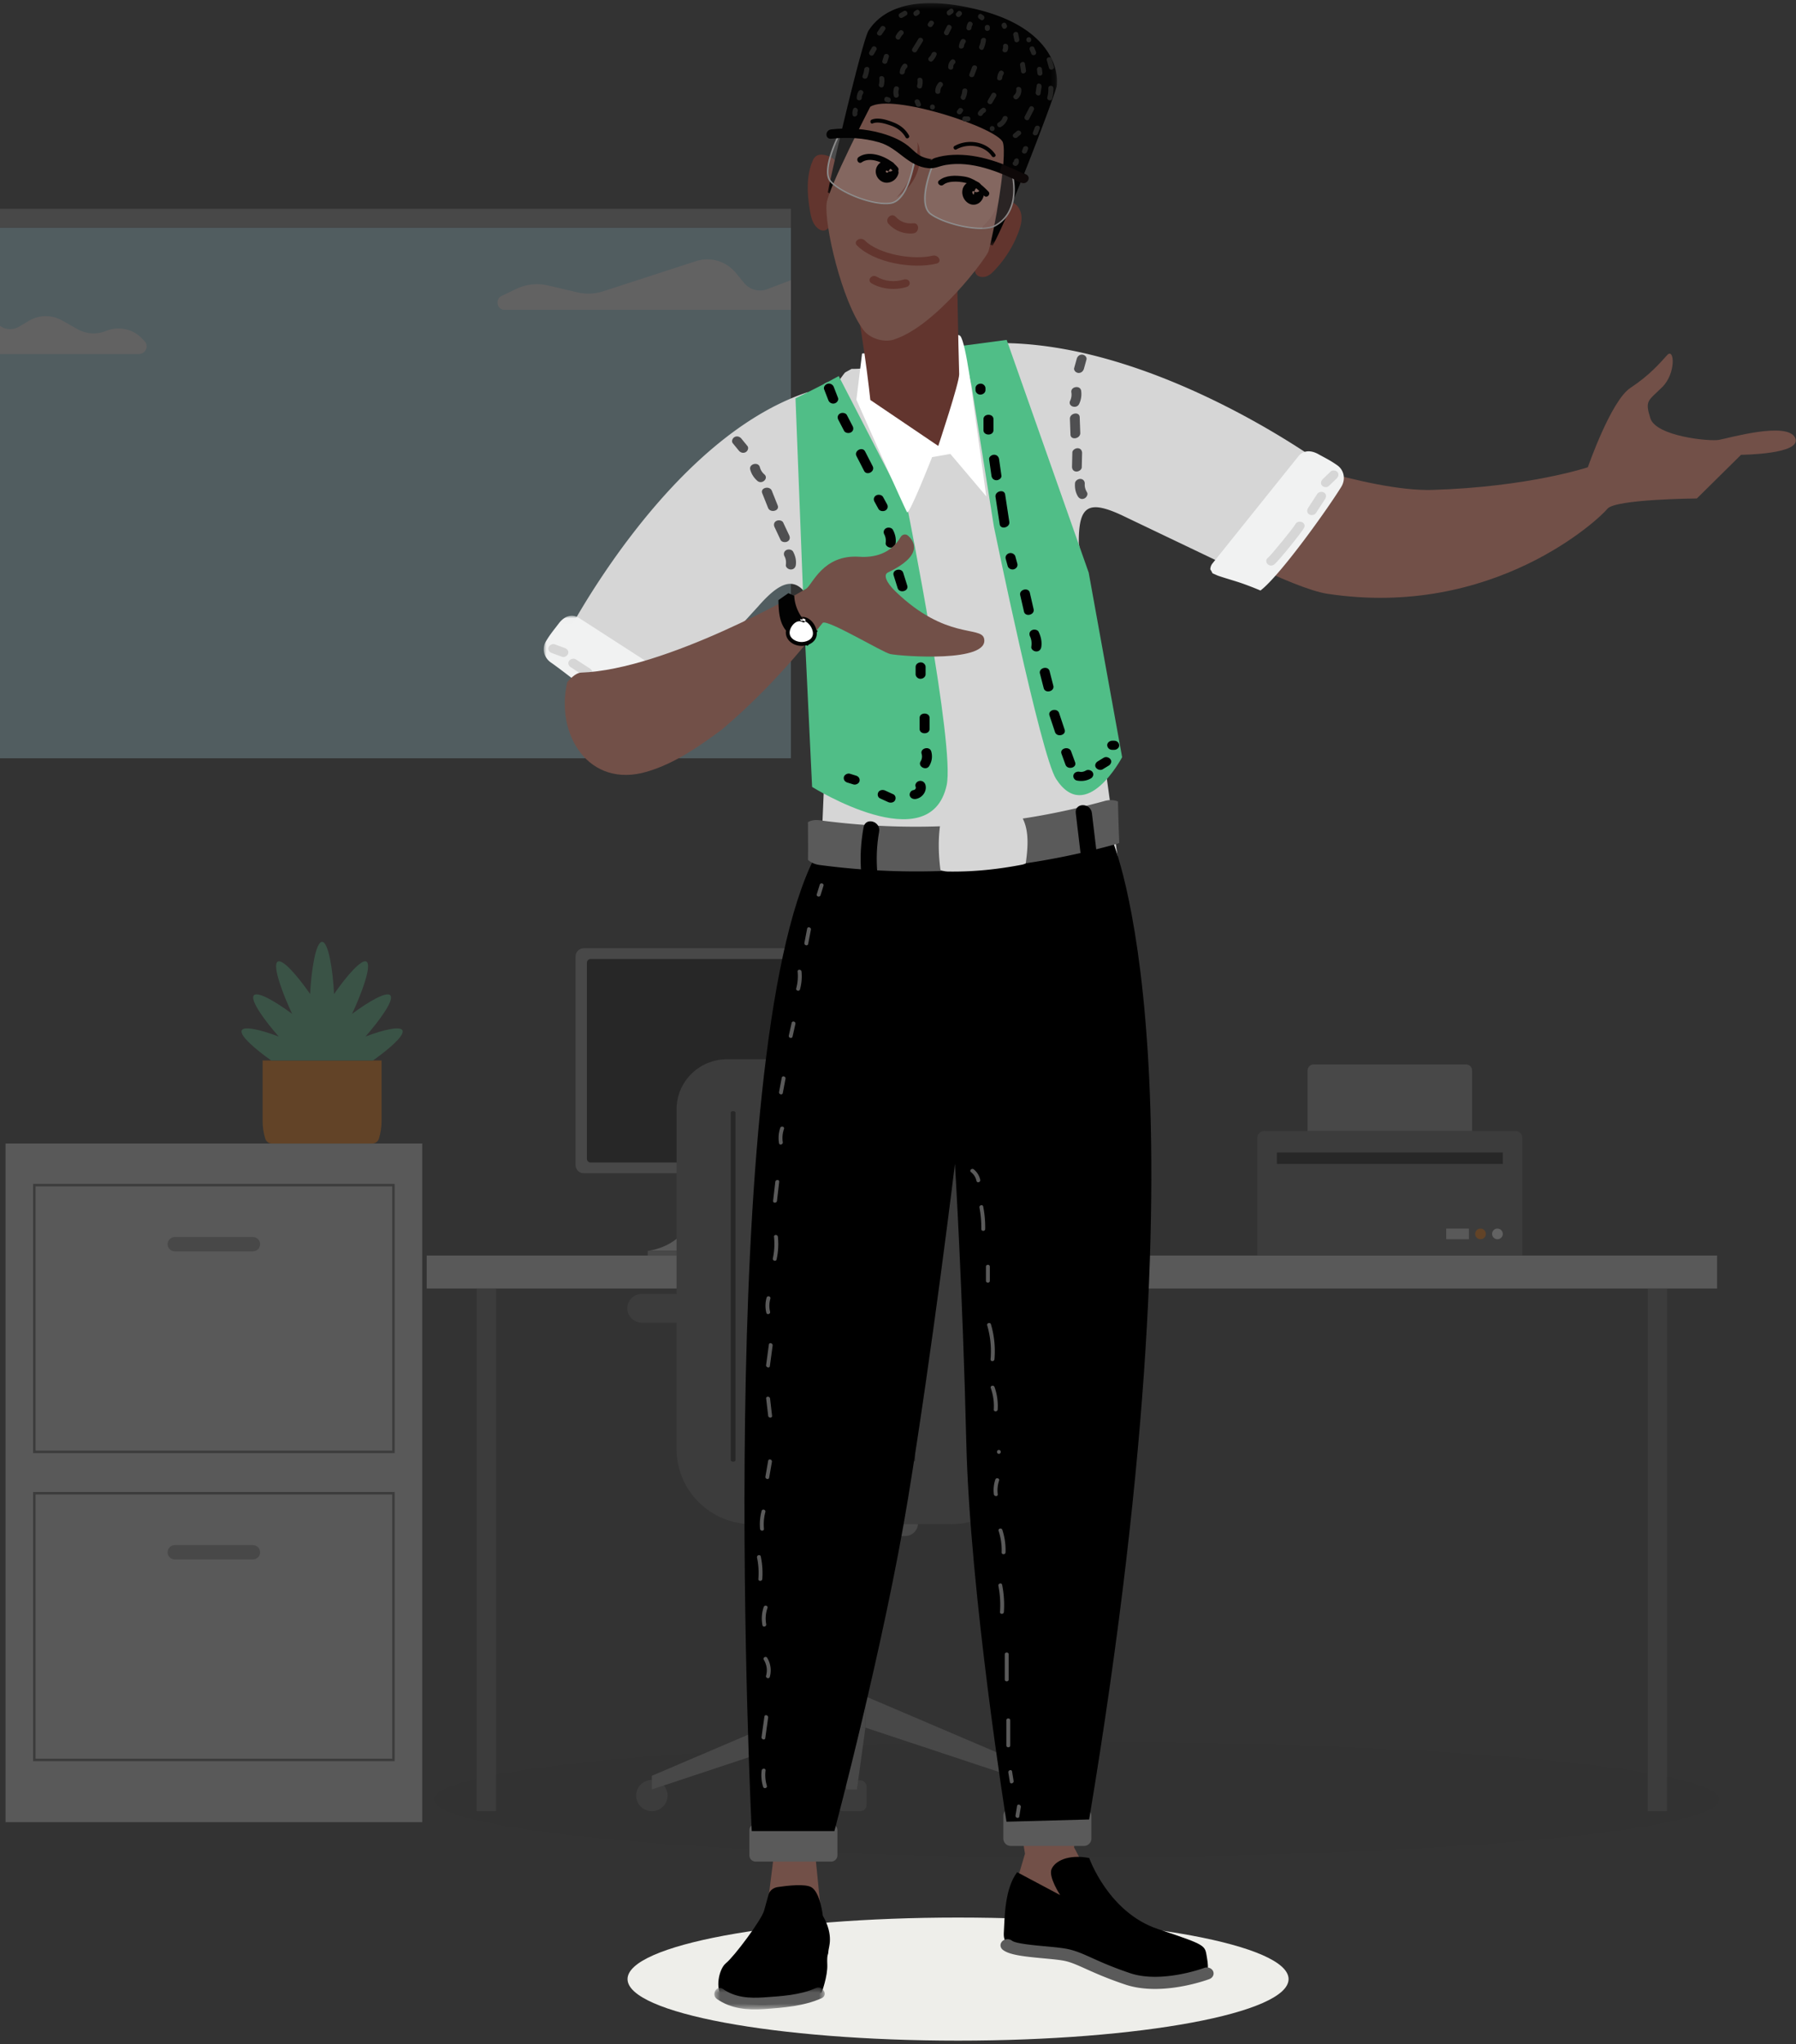 <svg xmlns="http://www.w3.org/2000/svg" xmlns:xlink="http://www.w3.org/1999/xlink" width="327" height="372" viewBox="0 0 327 372">
    <rect x="0" y="0" width="327" height="372" fill="#333333" stroke="none"/>
    <defs>
        <path id="a" d="M0 .007h27.157V21.32H0z"/>
        <path id="c" d="M.057.3h41.77v44.124H.057z"/>
        <path id="e" d="M.424.546h20.09V4.54H.424z"/>
    </defs>
    <g fill="none" fill-rule="evenodd">
        <g opacity=".231" style="mix-blend-mode:luminosity">
            <path fill="#000" d="M196 338c-64.618 0-117-4.701-117-10.5S131.382 317 196 317c64.616 0 117 4.701 117 10.5S260.616 338 196 338" opacity=".083"/>
            <path fill="#B5E8F7" d="M0 138h144V41.448H0z"/>
            <path fill="#8F8F8F" d="M0 41.448h144V38H0z"/>
            <path fill="#FFF" d="M144 56.39H91.865c-1.374 0-1.786-1.928-.54-2.525l2.677-1.284a8.716 8.716 0 0 1 5.757-.634l5.405 1.262a8.701 8.701 0 0 0 4.671-.2l16.897-5.488c2.628-.854 5.496.005 7.274 2.178l1.44 1.76c1.045 1.277 2.754 1.741 4.274 1.16l4.28-1.637v5.409zM0 64.437h25.199c1.3 0 1.99-1.429 1.129-2.335l-.52-.546c-1.624-1.708-4.248-2.245-6.492-1.328a6.01 6.01 0 0 1-5.183-.313l-2.88-1.619a6 6 0 0 0-5.945.065L3.435 59.47a3.142 3.142 0 0 1-3.434-.168H0v5.135z"/>
            <g>
                <path fill="#D6D6D6" d="M77.69 234.504h234.942v-6.005H77.69z"/>
                <path fill="#595959" d="M86.797 329.623h3.523v-95.12h-3.523zM300.003 329.623h3.523v-95.12h-3.523z"/>
                <path fill="#D6D6D6" d="M138.694 212.559c0 14.497 10.336 15.07 10.336 15.07h-31.095s10.336-.573 10.336-15.07h10.423z"/>
                <path fill="#8F8F8F" d="M160.679 213.52h-54.393c-.822 0-1.49-.663-1.49-1.48v-37.98c0-.816.668-1.479 1.49-1.479h54.393c.822 0 1.489.663 1.489 1.48v37.98c0 .816-.667 1.478-1.49 1.478"/>
                <path fill="#000" d="M159.43 211.565h-51.895a.671.671 0 0 1-.674-.669v-35.692c0-.37.302-.669.674-.669h51.895c.372 0 .674.3.674.67v35.691c0 .37-.302.67-.674.67"/>
                <path fill="#8F8F8F" d="M117.935 228.514h31.095v-.884h-31.095z"/>
                <path fill="#595959" d="M277.184 228.499h-48.266v-21.404c0-.703.574-1.271 1.28-1.271h45.706c.707 0 1.28.568 1.28 1.271v21.404z"/>
                <path fill="#000" d="M232.486 211.832h41.13v-2.084h-41.13z"/>
                <path fill="#D6D6D6" d="M263.31 225.532h4.14v-1.935h-4.14z"/>
                <path fill="#FF7900" d="M268.585 224.565c0 .534.436.967.974.967a.97.97 0 0 0 .975-.967.97.97 0 0 0-.975-.968.971.971 0 0 0-.974.968"/>
                <path fill="#FFF" d="M271.668 224.565a.97.97 0 0 0 .974.967.97.97 0 0 0 .974-.967.97.97 0 0 0-.974-.968.97.97 0 0 0-.974.968"/>
                <path fill="#8F8F8F" d="M268.027 205.824h-29.951v-11.01c0-.604.494-1.094 1.102-1.094h27.747c.608 0 1.102.49 1.102 1.094v11.01z"/>
                <path fill="#595959" d="M156.634 329.623h-3.12c-.634 0-1.147-.51-1.147-1.138v-3.329c0-.629.513-1.138 1.147-1.138h3.12c.633 0 1.147.51 1.147 1.138v3.329c0 .629-.514 1.138-1.147 1.138"/>
                <path fill="#8F8F8F" d="M152.58 314.418h4.986V273.74h-4.985z"/>
                <path fill="#8F8F8F" d="M164.806 279.542h-19.464c-1.29 0-2.343-1.047-2.343-2.326 0-1.28 1.054-2.327 2.343-2.327h19.464a2.34 2.34 0 0 1 2.343 2.327 2.34 2.34 0 0 1-2.343 2.326"/>
                <path fill="#595959" d="M121.544 326.782c0 1.57-1.28 2.842-2.861 2.842a2.851 2.851 0 0 1-2.862-2.842 2.852 2.852 0 0 1 2.862-2.84 2.851 2.851 0 0 1 2.861 2.84M116.844 240.711h12.68c1.446 0 2.63-1.175 2.63-2.61 0-1.437-1.184-2.612-2.63-2.612h-12.68c-1.447 0-2.63 1.175-2.63 2.611 0 1.436 1.183 2.611 2.63 2.611M180.624 240.711h12.68c1.446 0 2.63-1.175 2.63-2.61 0-1.437-1.184-2.612-2.63-2.612h-12.68c-1.447 0-2.63 1.175-2.63 2.611 0 1.436 1.183 2.611 2.63 2.611"/>
                <path fill="#595959" d="M173.198 277.393H136.95c-7.603 0-13.767-6.119-13.767-13.667v-61.838c0-5.032 4.11-9.111 9.178-9.111h45.425c5.07 0 9.178 4.079 9.178 9.11v61.839c0 7.548-6.163 13.667-13.766 13.667"/>
                <path fill="#8F8F8F" d="M152.581 308.721l-33.898 14.464v2.478l33.898-11.245z"/>
                <path fill="#595959" d="M188.603 326.782a2.851 2.851 0 0 0 2.862 2.842 2.851 2.851 0 0 0 2.861-2.842 2.852 2.852 0 0 0-2.861-2.84 2.852 2.852 0 0 0-2.862 2.84"/>
                <path fill="#8F8F8F" d="M157.566 308.721l33.899 14.464v2.478l-33.899-11.245z"/>
                <path fill="#8F8F8F" d="M152.581 314.418l1.543 11.245h1.899l1.544-11.245z"/>
                <path fill="#000" d="M133.476 266.004c-.237 0-.428-.097-.428-.216v-63.34c0-.12.191-.217.428-.217s.429.096.429.216v63.341c0 .119-.192.216-.429.216M144.38 266.004c-.236 0-.428-.097-.428-.216v-63.34c0-.12.192-.217.429-.217.236 0 .428.096.428.216v63.341c0 .119-.192.216-.428.216M155.285 266.004c-.237 0-.428-.097-.428-.216v-63.34c0-.12.191-.217.428-.217s.428.096.428.216v63.341c0 .119-.191.216-.428.216M166.19 266.004c-.238 0-.43-.097-.43-.216v-63.34c0-.12.192-.217.43-.217.236 0 .428.096.428.216v63.341c0 .119-.192.216-.429.216M177.093 266.004c-.237 0-.428-.097-.428-.216v-63.34c0-.12.191-.217.428-.217s.428.096.428.216v63.341c0 .119-.191.216-.428.216"/>
            </g>
            <g>
                <path fill="#D6D6D6" d="M1.009 331.625h75.868V208.11H1.01z"/>
                <path fill="#595959" d="M6.472 264.002h64.943v-48.087H6.472v48.087zm-.447.447h65.836v-48.981H6.025v48.981z"/>
                <path fill="#8F8F8F" d="M46.055 227.74H31.816c-.714 0-1.3-.586-1.3-1.302 0-.716.586-1.302 1.3-1.302h14.239c.715 0 1.3.586 1.3 1.302 0 .716-.585 1.302-1.3 1.302"/>
                <path fill="#595959" d="M6.472 320.071h64.943v-48.088H6.472v48.088zm-.447.447h65.836v-48.982H6.025v48.982z"/>
                <path fill="#8F8F8F" d="M46.055 283.809H31.816c-.714 0-1.3-.586-1.3-1.302 0-.716.586-1.302 1.3-1.302h14.239c.715 0 1.3.586 1.3 1.302 0 .716-.585 1.302-1.3 1.302"/>
                <path fill="#FF7900" d="M47.815 193.002v11.025c0 1.118.17 2.195.484 3.21.162.523.658.873 1.205.873h18.28c.547 0 1.042-.35 1.204-.874.315-1.014.485-2.091.485-3.209v-11.025H47.815z"/>
                <path fill="#50BE87" d="M67.903 193.002c2.82-1.994 5.612-4.382 5.408-5.376-.21-1.017-3.462-.222-6.764 1.013 2.486-2.832 5.088-6.387 4.582-7.396-.513-1.02-3.964.996-7.033 3.275 1.727-3.671 3.56-8.608 2.703-9.449-.82-.807-3.71 2.572-5.98 5.84-.193-4.187-1-9.5-2.175-9.495-1.175-.005-1.982 5.308-2.175 9.495-2.27-3.268-5.16-6.647-5.981-5.84-.855.84.977 5.778 2.704 9.449-3.07-2.28-6.52-4.296-7.033-3.275-.506 1.01 2.095 4.564 4.582 7.396-3.302-1.235-6.555-2.03-6.764-1.013-.204.994 2.587 3.382 5.408 5.376h18.518z"/>
            </g>
        </g>
        <path fill="#EEEEEA" d="M174.435 371.384c-33.235 0-60.177-5.015-60.177-11.202 0-6.186 26.942-11.2 60.177-11.2s60.177 5.014 60.177 11.2c0 6.187-26.942 11.202-60.177 11.202"/>
        <path fill="#725048" d="M227.924 81.57s21.102 7.96 32.908 7.592c17.555-.545 28.27-4.122 28.27-4.122s4.19-12.099 7.74-14.44c3.551-2.34 5.38-4.535 6.698-5.97 1.317-1.434 1.67 3.28-.898 5.823-2.57 2.541-3.19 2.389-2.159 5.67 1.031 3.282 10.724 4.25 12.495 3.931 1.77-.318 12.44-3.4 13.865-.379 1.426 3.021-9.844 3.094-9.844 3.094l-8.05 7.95s-14.899.113-16.283 1.875c-1.386 1.761-20.775 20.1-51.08 15.455-5.777-.885-24.065-9.737-25.458-13.536-1.393-3.8 8.649-12.566 11.796-12.942"/>
        <path fill="#D6D6D6" d="M199.153 116.499c-.524-.296-1.024-.63-1.455-1.04-.366-.344-.813-.563-1.27-.581-3.119-3.516-4.938-8.48-6.75-12.67a82.136 82.136 0 0 1-4.507-13.58c-2.048-8.59-2.867-17.405-3.601-26.19 28.763-.305 59.132 21.954 59.132 21.954l-17.736 18.328-18.735-8.957c-6.22-2.886-7.852-1.594-7.815 5.098l2.737 17.638z"/>
        <path fill="#F1F2F2" d="M226.404 106.261c-1.508-.536-3.066-.947-4.582-1.466-.198-.068-.773-.337-1.062-.46a4.499 4.499 0 0 0-.396-.709c.005-.358.113-.714.367-1.054l15.582-19.425c.951-1.27 2.376-1.238 3.715-.496 1.428.791 2.137 1.111 3.43 2.012 1.275.889 1.592 2.572.747 3.946-2.38 3.871-11.095 16.104-14.707 18.863a58.559 58.559 0 0 0-3.094-1.21"/>
        <path fill="#D6D6D6" d="M243.342 87.1l-1.395 1.34c-.35.337-.986.237-1.257-.078-.32-.375-.181-.851.17-1.189l1.394-1.34c.35-.336.987-.236 1.257.079.32.374.182.851-.17 1.188M241.252 90.83l-1.658 2.543c-.26.4-.9.467-1.257.23-.413-.273-.42-.769-.16-1.169l1.659-2.544c.26-.399.899-.467 1.257-.23.412.274.42.77.16 1.17M237.443 96.037c-.358.766-4.74 6.173-5.449 6.695-.936.69-2.024-.576-1.087-1.267.463-.342 4.652-5.478 4.887-5.982.475-1.017 2.125-.464 1.649.554"/>
        <path fill="#4F4F51" d="M197.813 65.444l-.459 1.654c-.123.446-.5.812-1.017.774-.437-.033-.88-.457-.756-.906l.459-1.654c.124-.446.5-.813 1.017-.774.437.032.881.456.756.906M196.842 71.105a4.154 4.154 0 0 1-.35 2.391c-.47 1.019-2.12.467-1.65-.554a2.574 2.574 0 0 0 .22-1.533c-.169-1.06 1.612-1.365 1.78-.304M196.582 75.926l.103 2.864c.037 1.07-1.744 1.387-1.782.304l-.101-2.863c-.038-1.07 1.742-1.387 1.78-.305M197.017 82.482l-.06 2.564c-.012.454-.582.806-1.018.773-.527-.039-.767-.45-.756-.905l.06-2.564c.012-.455.582-.806 1.018-.774.527.04.767.45.756.906M197.502 88.07c-.04.56.128 1.062.411 1.53.232.385-.086.944-.497 1.126-.493.217-.933-.006-1.165-.392-.437-.723-.583-1.546-.521-2.397.033-.455.565-.808 1.017-.774.51.038.789.45.755.906"/>
        <path fill="#725048" d="M140.906 337.551l-2.103 16.753h11.303l-1.84-18.486zM183.99 346.314l2.628-8.954-1.577-9.821h11.566l-1.052 8.666 6.046 11.554-10.514 1.444z"/>
        <path fill="#000" d="M198.312 338.142s3.47 9.917 12.52 12.934c9.048 3.017 8.508 2.92 8.921 5.218.415 2.3-.041 2.875-.041 2.875s-10.38 3.85-19.744-1.007c-7.212-3.741-9.835-3.435-12.65-3.63-1.39-.098-4.724.424-4.553-2.743.159-2.948.155-8.032 2.427-11.06l7.84 4.167s-2.188-3.305-1.57-4.741c.617-1.437 2.985-2.73 6.85-2.013M149.813 348.643s-.464-4.25-2.097-5.185c-1.135-.648-4.3-.297-6.128-.022-.81.122-1.464.655-1.657 1.36-.224.817-.535 1.944-.807 2.913-.496 1.764-5.489 8.404-6.917 9.545-1.427 1.142-1.996 4.96-.681 5.987 2.88 2.248 12.048 2.262 18.088-.642 0 0 1.098-2.958 1.01-5.034-.087-2.075.188-1.693.198-2.42.01-.726 1.083-2.823-1.01-6.502"/>
        <path fill="#5A5A5A" d="M210.288 361.976c5.05 0 9.641-1.696 9.9-1.794.639-.24.942-.888.679-1.447-.263-.558-.995-.82-1.632-.58-.077.028-7.771 2.86-13.45.955-3.166-1.062-5.255-2.001-6.935-2.757-1.605-.722-2.874-1.292-4.31-1.61-1.071-.237-2.616-.38-4.251-.53-2.01-.184-5.372-.494-6.03-1.016a1.374 1.374 0 0 0-1.767.09c-.465.456-.43 1.154.081 1.558 1.166.925 3.697 1.219 7.425 1.562 1.545.143 3.004.277 3.904.475 1.165.258 2.266.754 3.79 1.44 1.732.778 3.888 1.748 7.179 2.852 1.745.585 3.61.802 5.417.802"/>
        <path fill="#D6D6D6" d="M152.805 127.923c.36-.482.682-.99.913-1.538.195-.464.515-.845.926-1.045 1.435-4.476 1.094-9.752 1.063-14.316a82.104 82.104 0 0 0-1.36-14.244c-1.593-8.685-4.402-17.081-7.276-25.415-25.863 8.565-44.445 45.186-44.445 45.186l20.785 9.837 14.691-16.093c4.527-5.151 7.42-5.75 10.088.387l4.615 17.24z"/>
        <path fill="#D6D6D6" d="M149.081 163.941c13.013-.224 42.172-1.986 54.976-3.875l-8.353-60.56c-.444-.475-2.09-1.179-2.516-1.668-2.565-2.955-4.768-6.177-6.495-9.602-1.854-3.678-2.975-7.538-4.047-11.452-.697-2.55-1.484-5.09-2.135-7.649-.532-2.092-.585-4.261-1.075-6.355-2.225.966-4.004.465-4.004.465s-4.602.268-7.237 1.253c-1.167.436-8.133 2.701-13.137 2.638-.03.008-.83.45-1.195.659-.623.741-1.319 1.836-1.319 1.836a45.868 45.868 0 0 1-1.901-.069c-.222.117-.427.22-.642.333 3.394 9.839-.92 94.046-.92 94.046"/>
        <path fill="#50BE87" d="M165.274 92.787l-12.566-24.342c-2.57 1.422-5.212 2.745-7.87 4.042l1.563 40.272 1.46 30.455s21.483 13.446 24.498-.31c1.543-7.04-7.085-50.117-7.085-50.117M175.312 62.917l1.585 7.33 4.066 25.617s8.524 41.57 11.312 45.885c5.485 8.494 12.032-3.943 12.032-3.943l-6.087-33.594-14.93-42.35-7.978 1.055z"/>
        <path fill="#FFF" d="M155.925 72.755l1.032-8.415s1.69-.21 2.086.355c.395.566 9.58-.087 9.58-.087s5.151-4.608 6.215-3.46c1.062 1.145 2.43 12.601 2.43 12.601l2.314 16.592-6.548-7.73-3.328.583s-4.159 10.59-4.554 10.024c-.396-.565-9.227-20.463-9.227-20.463"/>
        <path fill="#62352E" d="M174.242 48.442s.208 13.853.397 19.654c.049 1.502-3.81 13.064-3.81 13.064l-12.364-8.364s-1.536-14.62-3.877-23.163c0 0 16.91 9.354 19.654-1.191"/>
        <g transform="translate(99 112.054)">
            <mask id="b" fill="#fff">
                <use xlink:href="#a"/>
            </mask>
            <path fill="#F1F2F2" d="M22.695 18.962c1.163-1.1 2.424-2.104 3.6-3.191.154-.143.573-.62.786-.85 0-.277.03-.546.076-.809a1.759 1.759 0 0 0-.76-.815L6.345.355C4.962-.423 3.67.182 2.745 1.4 1.76 2.7 1.239 3.28.42 4.627c-.808 1.328-.42 2.996.908 3.91C5.07 11.12 15.935 20.253 20.353 21.32a58.41 58.41 0 0 1 2.342-2.357" mask="url(#b)"/>
        </g>
        <path fill="#62352E" d="M152.995 31.651c.294-1.596-1.197-3.167-2.941-3.462-.42-.07-.876-.078-1.255.105-.497.238-.757.746-.944 1.23-1.094 2.82-.878 5.918-.377 8.875.194 1.146.48 2.374 1.426 3.15.347.285.829.5 1.276.375.268-.075.481-.26.675-.445a9.991 9.991 0 0 0 1.97-2.624M180.318 39.879a7.994 7.994 0 0 1 2.868-2.835c.248-.144.52-.281.814-.274.255.005.491.12.696.257.814.55 1.234 1.49 1.293 2.412.06.924-.199 1.839-.52 2.716-.938 2.568-2.43 4.967-4.366 7.018-.42.446-.88.887-1.474 1.112-.595.225-1.357.177-1.787-.26-.464-.473-.394-1.191-.295-1.819"/>
        <g transform="translate(150.637 .268)">
            <mask id="d" fill="#fff">
                <use xlink:href="#c"/>
            </mask>
            <path fill="#020202" d="M.057 34.74c1.39-6.695 6.4-27.812 7.454-29.451 1.821-2.832 6.684-7.07 19.854-3.812C40.809 4.803 42.163 12.65 41.77 15.394c-.16 1.125-8.48 23.33-11.668 29.03A165.343 165.343 0 0 0 7.32 38.898" mask="url(#d)"/>
        </g>
        <path fill="#725048" d="M157.24 60.102c1.098 1.448 3.593 2.281 5.423 1.72 7.687-2.363 16.984-14.976 17.311-16.085 1.066-3.609 3.467-17.212 2.62-19.816-.848-2.605-20.17-9.012-24.148-6.488 0 0-7.594 14.683-7.94 17.563-.468 3.883 2.77 17.88 6.733 23.106"/>
        <path fill="#62352E" d="M163.267 35.91l.166-.196c.11-.126.274-.305.462-.55.386-.478.904-1.184 1.4-2.085.503-.897.973-1.995 1.309-3.223.17-.614.292-1.262.38-1.93.048-.336.068-.676.096-1.021.017-.343.025-.683-.082-1.012 0 0 .053.06.127.196.075.134.161.348.226.634.117.566.24 1.408.14 2.445a8.741 8.741 0 0 1-1.1 3.477 9.222 9.222 0 0 1-3.124 3.264"/>
        <path fill="#848484" d="M152.859 24.606c-.344.7-3.11 6.482-1.556 8.29 1.768 2.06 7.687 4.454 10.864 3.957 3.02-.471 4.11-7.194 4.206-7.822-.337-.465-3.959-5.1-13.514-4.425m8.408 12.571c-3.373 0-8.54-2.202-10.188-4.12-1.753-2.042 1.42-8.361 1.556-8.63l.035-.069.083-.005c5.352-.395 8.84.867 10.824 1.995 2.157 1.226 3.03 2.532 3.067 2.586l.025.039-.006.045c-.043.308-1.09 7.567-4.448 8.091a6.18 6.18 0 0 1-.948.068M169.902 30.186c-.249.62-2.737 6.996-.324 8.703 2.687 1.9 9.204 3.329 11.5 2.092 4.682-2.52 3.223-8.7 3.058-9.34-7.866-3.972-13.65-1.704-14.234-1.455m8.701 11.503c-3.003 0-7.174-1.162-9.199-2.595-2.691-1.903.13-8.757.252-9.049l.02-.046.048-.023c.06-.028 6.184-2.812 14.604 1.465l.053.028.015.053c.02.07 1.928 6.936-3.173 9.683-.625.336-1.548.484-2.62.484"/>
        <path fill="#FFF" d="M152.764 24.482s-3.293 6.492-1.573 8.495c1.72 2.002 7.709 4.518 11 4.004 3.292-.513 4.33-7.98 4.33-7.98s-3.468-5.275-13.757-4.519M184.259 31.555s1.96 6.81-3.11 9.538c-2.4 1.293-9.02-.234-11.658-2.1-2.638-1.868.298-8.901.298-8.901s6.019-2.83 14.47 1.463" opacity=".13"/>
        <path fill="#020202" d="M151.384 25.253c2.86-.335 5.943-.142 8.688.654 3.57 1.037 5.178 4.37 8.992 4.707 1.17.103 1.937-.388 3.136-.592 4.732-.804 9.667 1.219 13.7 3.212 1.055.522 1.973-.96.917-1.482-4.053-2.004-8.621-3.804-13.34-3.565-1.1.055-2.199.223-3.24.558-.253.081-.562.291-.823.326-.646.085.89.012.103-.108-1.8-.277-2.48-.865-3.646-1.96-1.425-1.34-3.42-2.198-5.347-2.747-2.895-.825-6.174-1.057-9.185-.705-1.177.137-1.148 1.841.045 1.702"/>
        <path fill="#62352E" d="M186.772 31.802a48.272 48.272 0 0 0-4.336-1.91c-.152.516-.3 1.036-.448 1.556.256.704.37 1.45.351 2.195-.075 2.776-1.213 5.544-3.377 7.514-.06.153-.117.308-.18.46.94-.02 1.752-.166 2.324-.474 3.876-2.086 3.641-6.556 3.316-8.545.489.226.967.456 1.433.686 1.056.522 1.973-.96.917-1.482" opacity=".13"/>
        <path fill="#000" d="M177.61 70.654v.332c0 .434.417.85.908.829.492-.02.908-.365.908-.83v-.33c0-.434-.418-.85-.908-.83-.493.02-.909.365-.909.83M179.063 76.29v1.99c0 1.066 1.817 1.068 1.817 0v-1.99c0-1.066-1.817-1.068-1.817 0M180.09 83.592l.423 2.976c.064.448.372.824.909.83.442.003.971-.386.908-.83l-.422-2.976c-.064-.448-.373-.824-.908-.829-.443-.004-.972.385-.91.829M181.257 90.438l.756 4.969c.16 1.052 1.91.604 1.752-.44l-.756-4.97c-.16-1.052-1.911-.604-1.752.44M183.112 101.703l.364 1.326c.115.421.658.714 1.117.579.478-.14.758-.569.635-1.02l-.363-1.325c-.116-.421-.659-.715-1.118-.58-.477.142-.758.57-.635 1.02M185.752 108.316l.686 2.991c.24 1.044 1.992.603 1.753-.44l-.687-2.992c-.24-1.043-1.992-.601-1.752.441M187.543 115.831c.286.604.324 1.256.23 1.9-.064.445.464.829.91.829.543 0 .843-.383.908-.83.138-.952-.065-1.862-.48-2.736-.195-.41-.855-.504-1.243-.297-.464.248-.522.722-.325 1.134M189.345 122.578l.684 2.662c.267 1.038 2.02.598 1.752-.44l-.683-2.663c-.267-1.037-2.02-.598-1.753.441M191.083 130.22l1.004 3.009c.339 1.017 2.093.584 1.751-.441l-1.003-3.008c-.34-1.018-2.095-.583-1.752.44M193.268 137.182l.726 1.989c.368 1.007 2.123.576 1.752-.44l-.726-1.99c-.368-1.007-2.124-.575-1.752.44M196.086 142.057c.874.168 1.764.055 2.524-.387.414-.24.58-.737.326-1.134-.24-.376-.828-.539-1.243-.297-.353.205-.73.295-1.124.22-.48-.092-.982.128-1.117.579-.125.411.151.927.634 1.02M200.78 139.998l1.09-.663c.395-.24.602-.742.326-1.134-.254-.36-.82-.555-1.243-.297-.364.22-.727.442-1.09.663-.395.24-.603.742-.326 1.134.253.359.82.554 1.243.297M202.502 136.464h.363c.475 0 .93-.381.908-.829-.022-.449-.399-.828-.908-.828h-.363c-.476 0-.931.38-.91.828.023.45.4.83.91.83M150.054 70.865l.767 1.976a.945.945 0 0 0 1.118.58c.447-.113.799-.597.634-1.02-.255-.66-.511-1.318-.767-1.976a.945.945 0 0 0-1.117-.58c-.448.113-.8.596-.635 1.02M152.631 76.39l1.045 2.008c.21.405.845.51 1.243.298.454-.242.537-.729.326-1.134l-1.045-2.01c-.21-.404-.845-.51-1.243-.297-.453.242-.537.729-.326 1.134M155.942 83.003l1.38 2.683c.497.965 2.064.125 1.57-.836l-1.38-2.684c-.497-.965-2.064-.125-1.57.837M159.214 91.29l.726 1.326c.22.401.84.513 1.243.298.447-.239.546-.732.326-1.134-.242-.443-.485-.884-.726-1.327-.22-.4-.84-.512-1.244-.297-.446.238-.546.733-.325 1.134M161.009 97.268c.264.497.313 1.024.243 1.567-.057.444.458.828.908.828.54 0 .852-.382.909-.828.108-.838-.092-1.65-.491-2.404-.213-.403-.843-.51-1.243-.297-.45.24-.54.73-.326 1.134M162.704 104.701l.727 2.321c.32 1.024 2.074.589 1.752-.44l-.727-2.32c-.321-1.025-2.075-.59-1.752.44M164.513 112.002l.727 1.657c.182.416.606.707 1.118.58.432-.11.817-.602.634-1.02l-.727-1.657c-.181-.416-.606-.707-1.117-.58-.433.11-.818.602-.635 1.02M165.883 116.992l.364.332c.336.307.953.33 1.285 0 .332-.331.359-.845 0-1.172l-.364-.331c-.337-.307-.953-.33-1.285 0-.333.33-.359.844 0 1.171M166.707 121.38v1.326c0 .433.418.848.909.829.492-.02.908-.365.908-.83v-1.326c0-.433-.417-.848-.908-.829-.492.02-.909.365-.909.83M167.434 130.662v1.99c0 1.066 1.817 1.068 1.817 0v-1.99c0-1.066-1.817-1.068-1.817 0M167.797 137.19c.14.478.083.942-.178 1.375-.565.935 1.004 1.772 1.569.837.494-.82.625-1.747.362-2.652-.3-1.03-2.053-.593-1.753.44M166.702 143.163s.06.213.048.132c-.013-.09-.003.116-.006.138.016-.12-.011.018-.03.065-.058.13.101-.146-.039.07-.02.031-.077.106-.017.038 0 0-.161.147-.107.107.063-.045-.113.063-.135.072.134-.055-.105.014-.13.019-.48.087-.757.61-.633 1.02.137.457.634.666 1.117.578 1.27-.23 2.1-1.565 1.685-2.68a.945.945 0 0 0-1.118-.579c-.453.114-.794.594-.635 1.02M162.62 144.541c-.485-.22-.97-.442-1.454-.663-.424-.194-1.004-.116-1.243.297-.217.376-.128.927.326 1.134l1.453.664c.425.194 1.004.116 1.244-.297.217-.376.127-.927-.327-1.135M155.856 141.16l-1.088-.337c-.45-.14-1.013.16-1.117.579-.115.46.152.87.634 1.02l1.088.337c.45.14 1.013-.16 1.117-.579.115-.46-.152-.87-.634-1.02"/>
        <path fill="#D6D6D6" d="M100.51 118.863l1.817.663c.456.166.997-.181 1.117-.579.143-.472-.177-.852-.634-1.019l-1.817-.663c-.456-.166-.998.181-1.117.579-.143.472.177.853.634 1.02M103.927 121.432l2.544 1.658c.4.26 1.01.064 1.242-.298.268-.416.075-.873-.325-1.134l-2.544-1.657c-.4-.26-1.011-.065-1.243.297-.267.416-.075.873.326 1.134M109.514 124.658a5.142 5.142 0 0 0 2.266 1.148c1.135.255 1.62-1.344.483-1.598a3.25 3.25 0 0 1-1.465-.722c-.844-.739-2.13.432-1.284 1.172"/>
        <path fill="#4F4F51" d="M133.422 80.671L134.51 82c.293.358.786.541 1.243.297.387-.207.621-.773.326-1.134l-1.088-1.328c-.292-.358-.785-.541-1.242-.297-.387.206-.622.772-.327 1.133M136.596 85.459c.205.78.655 1.489 1.286 2.046.841.742 2.128-.429 1.285-1.172a2.585 2.585 0 0 1-.82-1.315c-.273-1.037-2.025-.598-1.751.44M138.78 89.765l1.063 2.662c.397.994 2.153.565 1.752-.441l-1.064-2.662c-.396-.994-2.153-.564-1.751.441M141.029 95.939l1.09 2.32c.194.411.857.504 1.243.297.466-.248.52-.72.326-1.133l-1.09-2.321c-.194-.412-.858-.504-1.244-.298-.466.25-.52.722-.325 1.135M142.84 101.246c.263.498.312 1.024.242 1.567-.057.445.459.829.909.829.538 0 .851-.383.908-.83.108-.837-.091-1.649-.49-2.402-.214-.403-.844-.511-1.244-.298-.45.24-.54.73-.325 1.134"/>
        <path fill="#5A5A5A" d="M151.331 338.796h-13.753c-.63 0-1.14-.51-1.14-1.14v-4.554c0-.63.51-1.14 1.14-1.14h13.753c.63 0 1.141.51 1.141 1.14v4.553c0 .63-.51 1.14-1.14 1.14M197.356 335.95H184.03a1.353 1.353 0 0 1-1.354-1.353v-4.127c0-.748.606-1.354 1.354-1.354h13.327c.747 0 1.354.606 1.354 1.354v4.127c0 .748-.607 1.353-1.354 1.353"/>
        <path fill="#725048" d="M179.168 116.195c-.553-2.305-6.96.284-16.112-8.546-1.82-1.755-2.195-3.072-1.407-3.45 6.362-3.05 4.943-5.56 3.691-6.704-.42-.384-1.071-.253-1.358.238-1.827 3.124-4.912 3.771-7.528 3.593-6.642-.452-8.538 5.1-9.66 5.809-1.123.71-25.551 14.745-41.01 15.278-.724.025-1.586.677-2.503 1.734-.004.017-.003.033-.007.05-2.214 9.424 3.9 19.408 14.56 16.233 5.028-1.497 9.414-4.547 13.673-7.712 10.98-9.331 17.779-18.875 18.278-19.355.787-.757 10.992 5.413 12.325 5.674 2.127.416 18.124 1.6 17.058-2.842"/>
        <path fill="#000" d="M202.453 152.79s18.63 41.66-4.15 178.342l-15.051.407s-6.664-41.54-7.322-69.155c-.66-27.614-2.061-50.566-2.061-50.566s-4.07 33.57-8.516 60.736c-4.351 26.591-13.43 60.685-13.43 60.685h-15.051s-7.077-140.968 11.475-177.252l54.106-3.198z"/>
        <path fill="#020202" d="M171.76 33.625c1.037-.847 3.41-.608 4.553-.197 1.153.415 2.033 1.354 2.87 2.208.496.507 1.274-.271.778-.778-1.302-1.33-2.62-2.488-4.528-2.753-1.489-.207-3.239-.248-4.452.741-.549.449.234 1.224.779.779"/>
        <path fill="#020202" d="M178.234 33.242c-.732-.481-1.715-.346-2.363.214-.711.613-.833 1.634-.471 2.467.377.87 1.305 1.534 2.277 1.278 1.04-.274 1.44-1.262 1.558-2.23.06-.493-.465-.918-.918-.918-.545 0-.858.423-.917.918-.016.132-.055.338-.15.445-.01.031.013.044.07.038a.214.214 0 0 1-.141-.103c-.048-.071-.097-.127-.123-.208-.043-.133-.037-.243.023-.314.09-.105.14-.062.23-.003.989.65 1.91-.937.925-1.584M156.893 29.542c1.725-1.202 4.681.332 5.794 1.72.444.553 1.218-.23.779-.778-1.432-1.786-5.009-3.37-7.129-1.893-.577.403-.027 1.358.556.951"/>
        <path fill="#020202" d="M162.473 29.5c-1.65-.982-3.625.747-2.86 2.504.336.77 1.115 1.31 1.971 1.247.933-.069 1.673-.69 1.964-1.565.375-1.122-1.397-1.604-1.769-.487-.101.304-.403.25-.484.096-.1-.188.066-.321.251-.211 1.017.606 1.942-.98.927-1.585"/>
        <path fill="#62352E" d="M161.791 40.764c1.144 1.237 2.811 1.89 4.491 1.706 1.161-.127 1.175-1.963 0-1.835-1.243.136-2.34-.245-3.193-1.169-.804-.869-2.099.432-1.298 1.298M156.034 44.678c3.133 3.136 10.133 4.354 14.482 3.293 1.116-.272.364-1.706-.747-1.435-3.479.849-9.782-.238-12.308-2.767-.774-.774-2.204.13-1.427.909M158.7 51.577c1.808 1.041 4.215 1.291 6.322.662 1.088-.325.615-1.686-.488-1.357-1.717.513-3.435.328-4.907-.52-.945-.544-1.86.677-.927 1.215"/>
        <path fill="#020202" d="M179.668 20.926c2.362 0 2.365-3.67 0-3.67-2.362 0-2.365 3.67 0 3.67"/>
        <path fill="#232322" d="M156.105 20.634a.618.618 0 0 1 .04-.334c.233-.536-.557-1.004-.792-.463a1.748 1.748 0 0 0-.133 1.041c.093.582.977.335.885-.244M156.9 17.817c.005-.283.078-.511.228-.75.315-.503-.48-.964-.792-.464a2.301 2.301 0 0 0-.353 1.214c-.008.59.91.591.918 0M157.947 14.013a5.47 5.47 0 0 0 .326-1.39c.065-.586-.853-.581-.918 0a4.55 4.55 0 0 1-.294 1.146c-.212.551.674.79.886.244M159.082 9.909c.155-.266.31-.532.467-.798.299-.51-.494-.973-.792-.463l-.467.798c-.3.51.493.972.792.463M160.547 6.278l.593-.878c.332-.49-.462-.95-.792-.463l-.594.878c-.332.49.463.95.793.463M164.313 3.211l.681-.4c.51-.298.048-1.091-.463-.792l-.681.4c-.51.299-.048 1.092.463.792M166.803 1.852l-.29.2c-.484.333-.026 1.129.462.793l.291-.2c.484-.333.025-1.129-.463-.793M163.75 5.623c-.265.26-.482.556-.645.89-.257.529.534.995.792.463a2.47 2.47 0 0 1 .502-.704c.422-.415-.227-1.064-.649-.65M160.942 10.132l-.283.916c-.175.565.71.807.885.244l.283-.916c.175-.565-.71-.807-.885-.244M160.093 14.29c.037.361.02.703-.066 1.056-.141.573.743.817.885.244.105-.43.144-.86.099-1.3-.06-.582-.977-.588-.918 0M161.325 18.531l.294.098c.561.188.802-.698.244-.884l-.294-.098c-.562-.188-.802.697-.244.884M163.628 17.21a1.607 1.607 0 0 1 .028-.934c.177-.564-.709-.806-.884-.243a2.54 2.54 0 0 0-.029 1.421c.15.571 1.035.33.885-.244M164.732 13.113c.027-.296.158-.545.363-.755.413-.423-.235-1.072-.649-.649a2.217 2.217 0 0 0-.632 1.404c-.052.588.865.584.918 0M166.914 9.315l1.08-1.762c.31-.505-.483-.966-.792-.463l-1.08 1.762c-.31.505.484.967.792.463M169.774 4.72l.196-.293c.328-.493-.466-.953-.792-.463-.066.097-.131.195-.196.294-.329.492.466.952.792.463M173.033 2.72l.398-.286c.474-.343.016-1.139-.463-.792l-.398.287c-.474.343-.017 1.139.463.792M174.361 2.122l-.195.197c-.419.418.23 1.067.648.648l.196-.195c.418-.419-.23-1.068-.649-.65M172.42 4.752l-.493.978c-.265.526.526.991.793.463l.492-.978c.265-.526-.526-.992-.792-.463M169.621 9.757c-.106.262-.27.481-.47.68-.419.417.23 1.066.649.649.318-.317.537-.672.706-1.085.223-.546-.664-.784-.885-.244M167.052 14.584c.035.333.017.634-.07.957-.154.57.731.815.885.244.106-.396.145-.794.103-1.201-.06-.582-.978-.588-.918 0M166.562 18.634l.195.49c.216.542 1.103.306.884-.244l-.195-.49c-.215-.542-1.104-.306-.884.244M169.77 19.942c.59 0 .591-.918 0-.918s-.592.918 0 .918M171.205 16.641c-.003-.364.11-.682.358-.95.4-.433-.247-1.083-.649-.65-.412.447-.632.99-.627 1.6.006.59.923.592.918 0M173.557 12.231a.824.824 0 0 1 .262-.655c.42-.416-.229-1.065-.65-.649-.353.352-.54.805-.53 1.304.014.59.931.592.918 0M175.508 8.408c.028-.237.126-.443.257-.64.327-.495-.468-.955-.792-.463-.226.34-.335.7-.383 1.103-.07.585.848.58.918 0M176.886 5.077a1.02 1.02 0 0 1 .144-.452c.292-.515-.5-.977-.793-.463-.164.29-.245.582-.269.915-.04.589.877.587.918 0M178.273 3.397l.29.201c.486.338.945-.457.464-.792l-.29-.201c-.487-.338-.946.457-.464.792M179.307 4.98v.195c0 .59.918.591.918 0v-.196c0-.59-.918-.591-.918 0M178.594 7.328a3.72 3.72 0 0 1-.288 1.052c-.236.535.554 1.002.792.463.217-.493.35-.98.414-1.515.07-.585-.848-.58-.918 0M176.98 12.21l-.475 1.28c-.206.554.68.793.885.244l.475-1.28c.206-.554-.681-.794-.885-.244M175.199 16.543c-.02.33-.099.646-.24.944-.253.53.538.997.791.463.215-.452.335-.907.366-1.407.037-.59-.88-.587-.917 0M174.488 19.853c-.068.096-.135.193-.201.29-.338.486.457.945.792.463l.201-.29c.338-.487-.457-.946-.792-.463M175.65 22.098h.588c.59 0 .591-.917 0-.917h-.588c-.59 0-.592.917 0 .917M178.89 20.892c.109-.183.238-.314.422-.424.506-.303.045-1.097-.463-.793a2.107 2.107 0 0 0-.75.754c-.302.51.49.972.792.463M180.654 18.736l.688-1.175c.299-.51-.494-.973-.792-.463l-.688 1.175c-.299.51.494.972.792.463M182.474 14.19c.023-.24.104-.45.227-.655.304-.509-.49-.97-.792-.463-.209.35-.315.714-.353 1.119-.054.588.864.584.918 0M183.442 9.217c.104-.26.14-.529.112-.808-.06-.581-.978-.587-.918 0 .022.21-.001.37-.079.564-.217.549.669.787.885.244M183.298 4.551l-.098-.196c-.264-.528-1.056-.064-.792.463l.098.196c.264.529 1.056.064.792-.463M184.495 6.38l.2.979c.119.577 1.004.333.885-.244l-.2-.98c-.118-.577-1.003-.333-.885.244M185.732 11.857l.184 1.178c.091.582.975.335.885-.244l-.184-1.178c-.09-.582-.975-.335-.885.244M185.034 16.257c.047.422-.071.766-.389 1.052-.439.397.212 1.043.65.649a2.003 2.003 0 0 0 .656-1.7c-.064-.581-.982-.588-.917 0M182.555 21.418c-.144.39-.417.685-.774.889-.514.292-.052 1.085.462.792.573-.327.97-.823 1.197-1.437.205-.554-.682-.794-.885-.244M180.648 23.862c.59 0 .591-.918 0-.918-.59 0-.591.918 0 .918M185.196 25.013l.584-.494c.453-.381-.199-1.027-.648-.649l-.585.494c-.452.381.2 1.027.649.649M187.375 21.655l.845-1.635c.271-.524-.52-.988-.792-.463l-.845 1.635c-.27.524.52.988.792.463M189.45 17.047l.193-1.26c.088-.578-.796-.826-.885-.244l-.193 1.26c-.089.577.795.826.885.244M189.786 13.19c-.03-.228-.06-.457-.092-.686-.034-.247-.348-.377-.564-.32-.266.07-.353.32-.32.564l.091.687c.034.247.35.377.565.32.266-.07.353-.32.32-.564M188.592 9.353l-.293-.686c-.098-.23-.432-.277-.628-.166-.237.136-.261.402-.164.628.097.23.196.458.293.687.098.23.431.276.628.164.237-.135.26-.401.164-.627M187.312 7.692c.59 0 .591-.918 0-.918-.59 0-.592.918 0 .918M190.6 10.98l.388 1.373c.16.567 1.045.326.885-.244-.13-.458-.26-.916-.388-1.374-.16-.567-1.046-.326-.885.244M190.874 16.053a5.72 5.72 0 0 1-.185 1.642c-.15.571.735.815.885.244a6.627 6.627 0 0 0 .218-1.886c-.017-.589-.935-.591-.918 0M188.42 23.177l-.347.899c-.213.55.674.79.884.244l.348-.9c.213-.551-.675-.79-.885-.243M186.287 26.91l-.192.491c-.214.55.673.79.885.244l.192-.491c.214-.55-.673-.79-.885-.244M184.611 29.406c0-.045-.025-.032-.075.04-.464.365.19 1.01.649.65.297-.234.364-.577.311-.934-.088-.581-.972-.334-.885.244"/>
        <path fill="#5A5A5A" d="M203.554 145.872c-.689-.287-1.503-.356-2.417-.103-16.987 4.713-34.506 5.848-51.942 3.512-.842-.112-1.537.03-2.092.34.014 2.295.04 4.597.01 6.893.554.461 1.247.79 2.082.903 18.09 2.424 36.408 1.085 54.026-3.803.201-.056.387-.126.565-.203a330.803 330.803 0 0 1-.232-7.54"/>
        <path fill="#D6D6D6" d="M186.214 148.965a4.412 4.412 0 0 0-2.245-.133c-3.756.722-7.533.986-11.34.926a3.615 3.615 0 0 0-1.44.263c-.407 2.792-.315 5.555.035 8.302.415.178.881.284 1.405.293 4.515.07 8.972-.386 13.423-1.243a2.64 2.64 0 0 0 .71-.248c.386-2.826.634-5.806-.548-8.16"/>
        <path fill="#000" d="M157.228 150.573c-.502 2.771-.666 5.537-.423 8.349.167 1.94 3.107 1.958 2.939 0-.219-2.533-.136-5.037.318-7.538.349-1.92-2.483-2.742-2.834-.811M195.868 147.985l1.009 8.471c.23 1.923 3.17 1.947 2.939 0l-1.009-8.47c-.23-1.924-3.17-1.948-2.94 0"/>
        <path fill="#020202" d="M174.146 27.188c2.075-1.159 5.066-.782 6.45 1.251.256.376.87.021.612-.358-1.606-2.36-4.986-2.865-7.42-1.506-.399.223-.042.836.358.613M158.898 22.462c.939-.392 2.335.055 3.273.385 1.152.406 2.116 1.076 2.718 2.164.222.4.835.042.613-.358-.615-1.11-1.57-1.868-2.744-2.341-1.133-.456-2.85-1.034-4.049-.534-.414.174-.232.86.19.684M144.611 108.428c.118 2.691 1.833 5.252 4.277 6.386a26.31 26.31 0 0 1-1.84 2.734 22.337 22.337 0 0 1-1.652-.92c-.988-.605-1.952-1.311-2.586-2.282-.969-1.48-1.042-3.354-1.085-5.123l1.807-1.27"/>
        <path fill="#FFF" d="M146.323 112.92c-.353-.27-.852-.296-1.269-.142-.416.155-.757.467-1.03.817-.42.54-.707 1.234-.576 1.905.208 1.068 1.401 1.69 2.489 1.696.567.003 1.148-.123 1.615-.443.469-.32.809-.853.816-1.42.004-.375-.131-.736-.284-1.078-.193-.432-.424-.858-.77-1.18-.347-.32-.828-.525-1.294-.445"/>
        <path fill="#020202" d="M146.502 112.613c-1.406-.823-2.882.44-3.311 1.792-.49 1.546.661 2.816 2.146 3.087 1.354.247 3.113-.347 3.355-1.879.235-1.489-1.098-3.424-2.672-3.338-.454.024-.457.734 0 .71 1.078-.06 2.025 1.315 1.993 2.348-.036 1.148-1.378 1.596-2.328 1.496-.87-.092-1.869-.633-1.914-1.618-.05-1.082 1.213-2.664 2.373-1.985.395.23.752-.382.358-.613"/>
        <g transform="translate(129.642 361.16)">
            <mask id="f" fill="#fff">
                <use xlink:href="#e"/>
            </mask>
            <path fill="#5A5A5A" d="M.898 2.651c2.564 1.785 5.548 2.036 8.599 1.826 3.42-.235 7.326-.545 10.466-1.985 1.244-.57.163-2.406-1.074-1.838-2.792 1.281-6.365 1.488-9.392 1.695-2.689.185-5.244.053-7.525-1.535C.846.03-.219 1.874.898 2.65" mask="url(#f)"/>
        </g>
        <path fill="#5A5A5A" d="M149.25 161.017l-.54 1.724c-.135.437.55.624.685.189l.538-1.725c.136-.436-.548-.623-.684-.188M146.956 169.014l-.495 2.585c-.085.446.598.637.684.189l.495-2.586c.085-.446-.598-.637-.684-.188M145.224 176.822a8.441 8.441 0 0 1-.254 3.05c-.12.442.565.63.684.19a9 9 0 0 0 .28-3.24c-.044-.45-.754-.455-.71 0M144.134 186.161l-.514 2.298c-.1.445.584.635.684.189l.515-2.298c.099-.445-.585-.635-.685-.189M142.333 196.142l-.489 2.587c-.084.446.599.637.684.188l.49-2.586c.084-.446-.6-.637-.685-.19M142.057 205.277a5.706 5.706 0 0 0-.22 2.773c.072.45.755.259.685-.188a4.946 4.946 0 0 1 .22-2.396c.146-.434-.54-.62-.685-.189M141.159 215.092l-.399 3.448c-.052.453.658.449.71 0l.398-3.448c.052-.452-.657-.449-.71 0M140.926 225.101c.135 1.319.07 2.616-.212 3.912-.097.445.587.635.684.19a12.9 12.9 0 0 0 .237-4.102c-.046-.45-.756-.454-.71 0M139.58 236.16a5.314 5.314 0 0 0-.053 2.747c.107.443.791.256.683-.189a4.56 4.56 0 0 1 .054-2.369c.126-.44-.559-.627-.684-.188M139.99 244.7l-.502 3.724c-.06.446.623.639.683.188l.503-3.723c.06-.446-.623-.64-.684-.188M139.496 254.525l.364 3.134c.052.448.762.453.71 0l-.364-3.134c-.052-.448-.762-.453-.71 0M139.859 265.862l-.497 2.87c-.078.447.605.638.683.188l.498-2.87c.077-.445-.606-.637-.684-.188M138.664 274.994a9.263 9.263 0 0 0-.281 3.239c.04.45.75.455.709 0a8.694 8.694 0 0 1 .256-3.051c.118-.442-.566-.63-.684-.188M137.833 283.466c.27 1.295.347 2.589.246 3.908-.035.454.675.453.71 0 .105-1.383.01-2.74-.271-4.097-.093-.446-.778-.257-.685.189M139.054 292.456a6.455 6.455 0 0 0-.232 3.325c.082.449.766.26.683-.188a5.715 5.715 0 0 1 .233-2.948c.148-.433-.537-.619-.684-.189M139.07 302.075c.542.893.685 1.893.41 2.9-.12.442.564.63.684.19a4.347 4.347 0 0 0-.481-3.448c-.237-.39-.851-.034-.613.358M139.174 312.409l-.52 3.721c-.062.447.621.64.684.188l.52-3.72c.062-.447-.62-.64-.684-.19M138.675 322.228a7.03 7.03 0 0 0 .267 2.955c.133.435.818.249.683-.189a6.551 6.551 0 0 1-.24-2.766c.055-.452-.655-.448-.71 0M176.787 213.316c.522.412.861.947 1 1.598.095.446.778.258.684-.189a3.302 3.302 0 0 0-1.182-1.91c-.355-.28-.86.218-.502.5M178.33 219.777c.247 1.289.356 2.582.336 3.894-.006.457.703.457.71 0a19.997 19.997 0 0 0-.362-4.083c-.087-.448-.77-.259-.685.189M179.513 230.527v2.57c0 .457.709.458.709 0v-2.57c0-.457-.71-.457-.71 0M179.74 241.212c.59 2.023.79 4.07.612 6.167-.039.455.671.453.71 0a17.256 17.256 0 0 0-.638-6.356c-.127-.437-.812-.25-.683.19M180.39 252.615c.45 1.269.632 2.563.55 3.907-.029.456.68.454.709 0a10.25 10.25 0 0 0-.575-4.096c-.151-.428-.837-.243-.684.189M181.867 264.59c.456 0 .457-.71 0-.71s-.458.71 0 .71M181.221 269.277a5.945 5.945 0 0 0-.269 2.67c.057.446.767.452.71 0a5.48 5.48 0 0 1 .243-2.482c.146-.434-.539-.62-.684-.188M181.815 278.612c.413 1.273.598 2.567.556 3.906-.014.457.695.456.71 0a11.935 11.935 0 0 0-.583-4.095c-.14-.432-.825-.247-.683.189M181.776 288.619c.313 1.576.406 3.151.295 4.753-.032.456.677.454.71 0a18.613 18.613 0 0 0-.32-4.942c-.09-.447-.773-.258-.685.189M182.94 301.086v4.571c0 .456.71.457.71 0v-4.57c0-.457-.71-.458-.71 0M183.226 313.085v4.57c0 .456.71.457.71 0v-4.57c0-.457-.71-.458-.71 0M183.587 322.595l.278 1.716c.073.45.756.259.684-.19l-.278-1.714c-.073-.45-.756-.259-.684.188M185.176 328.692l-.278 1.715c-.072.447.611.638.684.188l.278-1.714c.072-.447-.61-.64-.684-.19"/>
    </g>
</svg>
